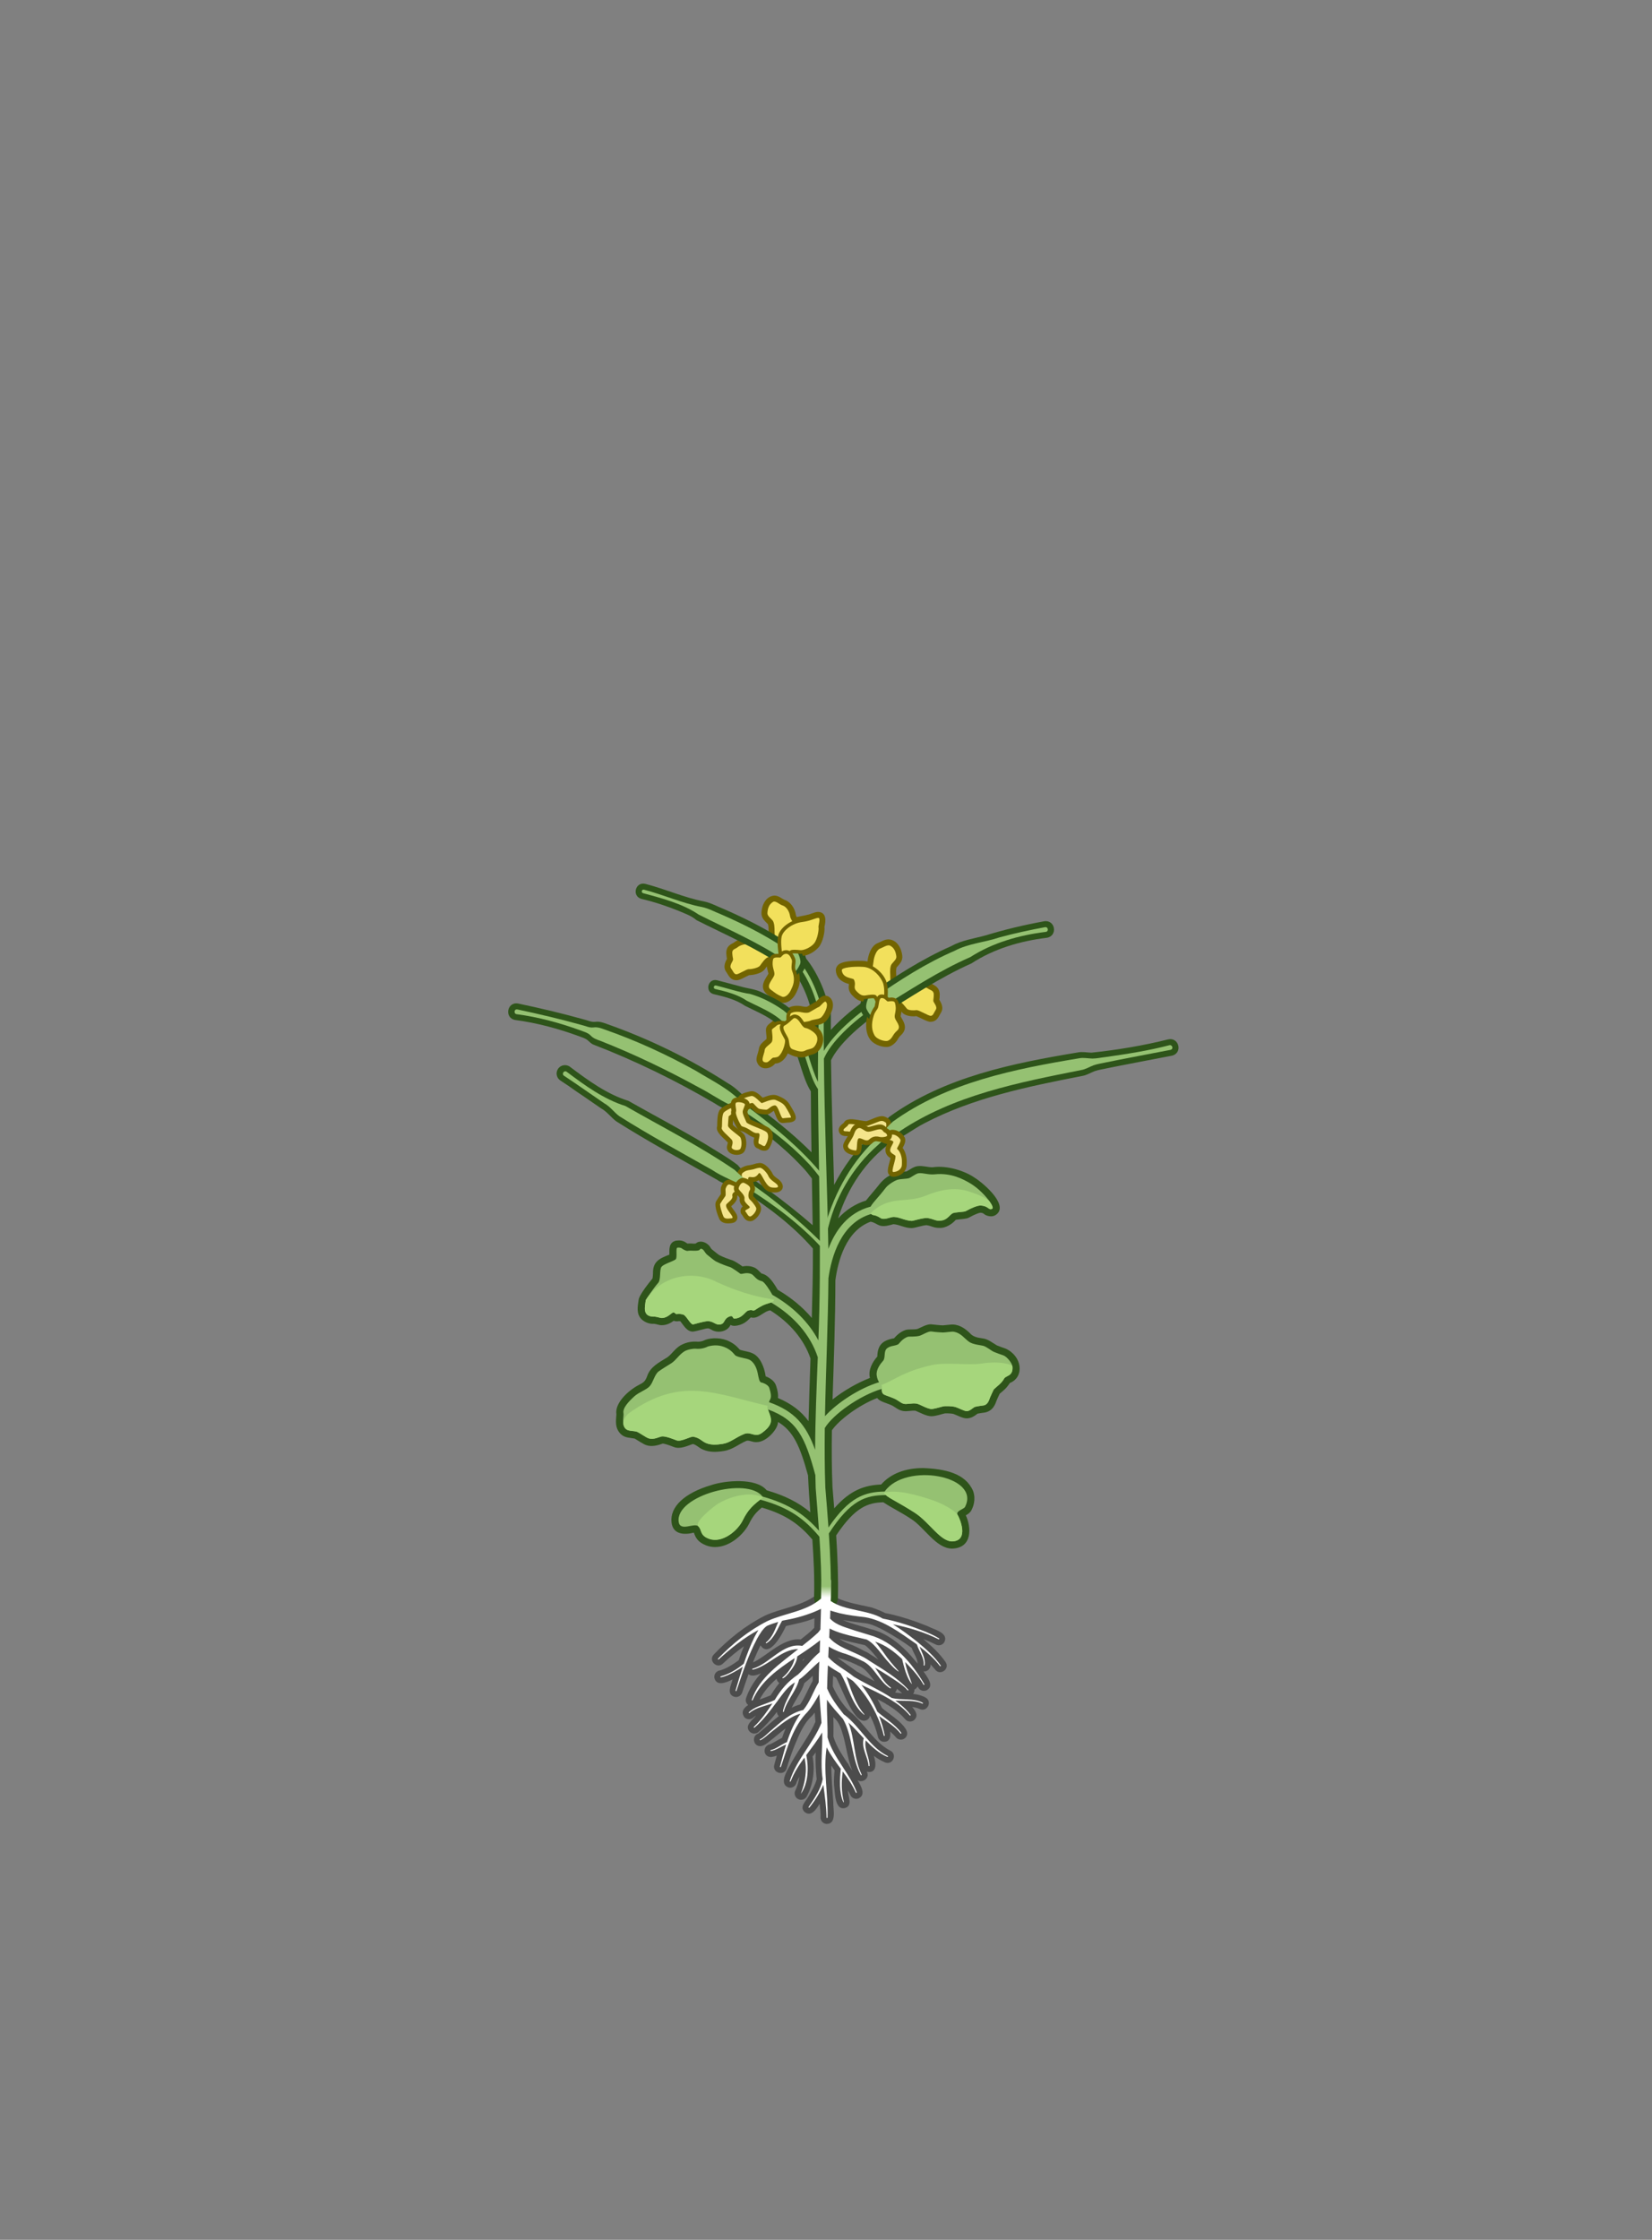 <?xml version="1.0" encoding="UTF-8"?>
<svg id="Layer_2" data-name="Layer 2" xmlns="http://www.w3.org/2000/svg" xmlns:xlink="http://www.w3.org/1999/xlink" viewBox="0 0 346 469">
  <rect x="0" y="0" width="346" height="469" fill="#808080" stroke="none"/>
  <defs>
    <linearGradient id="linear-gradient" x1="173.018" y1="336.002" x2="173.018" y2="331.747" gradientUnits="userSpaceOnUse">
      <stop offset=".349" stop-color="#fff"/>
      <stop offset=".905" stop-color="#fff" stop-opacity="0"/>
    </linearGradient>
  </defs>
  <g id="CASE_12_Plants_LH_WH_CL" data-name="CASE 12 Plants LH WH CL">
    <g id="Day_28" data-name="Day 28">
      <g id="rectangle">
        <rect width="346" height="469" fill="none"/>
      </g>
      <g id="ROOTS_Back" data-name="ROOTS Back">
        <path d="m198.054,348.03c-1.345-1.926-2.955-3.37-4.676-4.819.897.343,1.771.718,2.604,1.132.627.344,1.42.138,1.798-.478,1.013-2.016-2.266-2.666-3.467-3.354-2.945-1.173-5.786-2.14-8.914-2.75-.937-.466-1.908-.874-2.925-1.195-2.436-.545-5.126-.965-7.348-2.052.006-1.208.002-2.404-.029-3.562-.193-2.983-4.554-2.775-4.496.182.034.906.045,1.957.042,3.072-3.079,2.173-7.104,2.553-10.446,4.101-4.125,2.1-7.53,4.848-10.723,8.152-1.166,1.286.674,3.075,1.927,1.89,1.349-1.274,2.842-2.507,4.414-3.632-.171.432-.342.859-.516,1.267-.205.553-.4,1.108-.59,1.663-1.161.848-2.591,1.779-3.94,2.132-.746.105-1.272.806-1.148,1.555.442,1.927,2.711.873,3.811.327-.281,1.175-1.333,3.008.305,3.614.708.233,1.471-.153,1.704-.861.43-1.29.869-2.575,1.324-3.852.639.536,1.672.256,2.624-.189-1.342,1.505-2.458,3.198-3.143,5.228-.166.623.071,1.119.463,1.412-1.019.676-1.565,1.507-.804,2.566.513.536,1.364.554,1.9.041.146-.147.302-.261.543-.389-.703.96-2.477,2.024-1.37,3.324.5.553,1.355.596,1.908.095,1.396-1.262,2.694-2.68,3.836-4.19.012.372.162.669.387.883-1.483,1.144-2.83,2.444-4.27,3.63,0,0-.03.024-.034.026-1.412.448-1.103,2.739.551,2.624.755-.099,1.37-.656,1.92-1.088,1.031-.794,2.117-1.761,3.261-2.614-.271.646-.515,1.304-.739,1.97-.842.42-1.691.971-2.458,1.329-1.736.329-1.562,2.756.234,2.69.41-.059.776-.167,1.118-.3-.181.666-.36,1.332-.544,1.995-.374,1.688,2.098,2.341,2.608.694.447-1.517.991-3.093,1.582-4.592.957-2.29,1.898-4.754,3.695-6.38.209-.228.408-.474.602-.73.053.682.105,1.341.151,1.939-1.229,2.844-3.434,5.689-4.97,8.443-.603,1.269-2.931,4.435-.699,5.299.791.239,1.574-.301,1.723-1.095.177-.403.382-.785.586-1.169-.135,1.016-.413,2.006-.856,2.903-.318.647-.07,1.436.57,1.782.656.355,1.475.11,1.83-.545,1.365-2.567,1.73-5.507,1.224-8.344.219-.294.436-.591.656-.886-.101,1.881.005,3.776.198,5.658-.362,1.287-1.1,2.53-1.778,3.693-.588,1.05-1.888,2.059-.727,3.164,1.299.987,2.33-.425,3.129-1.751.114.97.219,1.962.191,2.765-.063.736.478,1.4,1.225,1.466,2.27.009,1.36-3.23,1.437-4.568-.165-2.386-.424-5.315-.408-7.654.161.231.322.464.479.702.066.095.137.193.205.289-.101,1.011-.18,2.127-.115,3.117.215,1.417.08,5.225,2.238,4.799,1.778-.487.661-2.455.674-3.692.167.301.341.602.481.905.273.674,1.041,1.019,1.73.757,1.578-.727.61-2.475-.197-3.83,1.041.732,2.652-.446,1.937-1.772,2.162.479,1.985-1.847,1.458-3.32.741.556,1.533,1.042,2.412,1.403,1.636.576,2.579-1.815.99-2.509-3.581-1.902-5.359-5.805-8.671-8.374-1.418-1.499-2.429-3.096-3.326-5.054.007-.757.043-1.465.082-2.193.207.122.415.241.623.36,1.238,2.161,4.027,10.778,6.688,8.713.237-.208.363-.486.415-.774.04.082.085.164.144.244.651,1.361,1.167,2.753,1.49,4.097.102.718.761,1.239,1.493,1.153.977-.113,1.231-.963,1.088-2.146.44.374.844.76,1.169,1.161.445.58,1.282.703,1.875.262,2.304-1.883-3.647-5.231-4.768-6.392-.3-.625-.607-1.226-.909-1.788.559.282,1.11.573,1.647.883.129.123.295.226.492.307,1.326.81,2.561,1.738,3.593,2.927.439.581,1.269.71,1.865.28.997-.848.481-1.866-.365-2.774.547.059,1.071.173,1.556.396,1.594.779,2.793-1.571,1.227-2.405-.849-.452-1.713-.647-2.577-.744.201-.255.311-.576.277-.918.023-.009.043-.012.067-.022.271-.143.468-.367.588-.625.035.055.077.11.111.165.321.669,1.131.967,1.808.638,1.735-.957-.017-2.884-.674-3.951.757.12,1.541-.532,1.489-1.452.32.34.632.684.92,1.037,1.037,1.431,3.184-.055,2.226-1.528Zm-39.23,14.962c.006-.003.004-.002.012-.006.086-.044.191-.063.287-.054-.107.011-.206.032-.298.06Zm16.342-28.074c-.011-.04-.028-.071-.04-.109,0-.005 0-.01 0-.015.014.041.03.077.04.123Zm4.43,15.176c-.064-.045-.128-.074-.192-.11-1.311-1.024-2.761-1.891-4.014-2.919.436.159.872.297,1.3.418.905.293,1.82.678,2.734,1.109.161.121.367.213.599.284.12.06.238.124.358.185,1.146.724,1.947,1.859,2.8,2.98-1.216-.643-2.43-1.273-3.584-1.948Zm-9.387,1.877c-1.027,1.798-1.566,3.4-2.643,4.944-.655.161-1.226.409-1.755.681.801-1.713,2.077-3.303,2.664-5.173.603-.463,1.187-.989,1.76-1.534-.014.365-.025.731-.025,1.082Zm-1.623-4.708c-.167.185-.332.368-.497.553.024-.089.049-.176.068-.269.144-.094.286-.189.429-.284Zm12.545-2.781c.23.153.495.359.737.607.764.743,1.434,1.565,2.106,2.391-.45-.283-.901-.567-1.351-.857-.076-.044-.152-.088-.228-.132-.378-.269-.812-.572-1.294-.737-1.029-.573-2.097-1.118-3.323-1.566-.712-.282-1.388-.628-1.967-1.02,1.657.53,3.54.89,5.32,1.316Zm-23.436,3.61c.482-1.216,1.01-2.409,1.591-3.574,1.902,2.896,4.719-2.701,5.327-4.039,2.006-.467,4.024-.816,5.97-1.633-.014.684-.029,1.348-.044,1.996-.765.842-1.849,1.674-2.834,2.451-2.069-.243-4.112.964-5.69,2.011-1.041.695-3.257,2.409-4.32,2.788Zm4.951,3.434c.07.354.277.68.573.894-.676.819-1.272,1.713-1.826,2.58-.575.249-1.417.532-2.292.866.875-1.678,2.111-3.086,3.546-4.34Zm15.142,18.108c-.078-.243-.214-.44-.385-.594-1.138-1.747-2.296-3.51-2.853-5.414.037-1.315.02-2.684-.016-4.069.937.761,1.395,1.71,1.78,2.944.904,2.652,1.119,5.586,2.178,8.266-.227-.378-.461-.756-.703-1.133Zm9.664-15.235c.207-.214.348-.49.394-.784.395.298.761.61,1.086.938-.499-.025-.993-.072-1.48-.155Zm3.347-7.678c-2.062-2.354-5.192-4.876-8.404-5.584-1.659-.582-4.045-1.096-5.865-1.926,1.465.288,2.958.475,4.406.64,1.555.13,2.891.869,4.334,1.6,1.872,1.046,3.84,2.252,5.675,3.606.454,1.251,1.221,2.177,1.25,3.299-.448-.544-.908-1.083-1.396-1.634Z" fill="#4c4c4c"/>
      </g>
      <path d="m244.651,217.641c-5.204,1.303-10.698,2.216-16.058,2.781-.929-.019-1.894-.241-2.793-.058-13.622,2.254-28.021,5.15-39.508,13.467-1.442,1.277-2.569,2.904-4.057,4.124-3.081,2.929-5.579,6.4-7.54,10.158-.237-8.727-.538-17.477-.648-26.094,1.433-3.023,5.433-6.956,10.75-10.511.861-.575,1.092-1.74.517-2.601-.575-.861-1.739-1.094-2.601-.517-3.555,2.377-6.509,4.86-8.699,7.265.001-1.252-.01-2.513.005-3.757-.011-.607-.226-1.067-.543-1.396-.974-4.348-3.929-10.313-7.571-12.437-2.149-1.204-3.998,1.96-1.89,3.239,2.836,1.654,5.566,7.664,5.993,11.042-.059,1.973-.097,3.944-.127,5.915-.515-1.441-2.005-2.541-3.368-1.431-.791.668-.891,1.851-.223,2.643,1.235,2.461,1.825,6.299,3.536,9.044.017,4.26.069,8.517.135,12.771-3.161-3.175-6.578-5.979-10.089-8.647-1.215-1.008-2.573-1.797-3.782-2.814-1.123-1.123-2.267-2.241-3.664-3.023-7.939-5.117-16.48-9.286-25.399-12.422-.775-.28-1.506-.542-2.359-.422-.864.093-1.553-.311-2.324-.483-4.559-1.278-9.145-2.363-13.778-3.338-2.383-.481-3.002,3.032-.659,3.44,4.551.598,8.998,1.804,13.306,3.373.703.292,1.46.437,2.057,1.033.305.28.605.565.952.718,8.83,3.402,17.396,7.591,25.56,12.385,1.257.89,2.755,1.348,4.14,1.983,5.156,3.106,10.011,6.892,14.122,11.299.651.653,1.351,1.548,2.002,2.398.051,2.936.116,6.452.161,9.778-2.986-2.602-6.079-5.041-9.253-7.349-2.215-1.649-4.611-2.983-6.443-5.246-2.198-1.682-4.607-3.012-6.925-4.47-5.292-3.144-10.672-5.963-15.961-8.965-4.5-1.401-8.422-4.263-12.173-7.081-.798-.668-2.03-.485-2.592.394-.527.812-.296,1.897.516,2.424,1.159.752,2.302,1.522,3.416,2.336,1.651,1.089,3.461,2.381,5.105,3.496,1.224.667,2.075,1.894,3.172,2.709,6.871,4.364,14.127,8.264,21.143,12.254,1.675,1.178,3.925,1.324,5.589,2.46,5.264,3.312,10.371,7.248,14.455,11.92.02,5.16-.099,9.501-.234,14.542-1.91-2.272-4.326-4.262-7.142-5.906-.921-1.563-1.853-3.053-3.387-3.412-.5-.422-.896-1.019-1.61-1.289-.717-.304-1.674-.341-2.372-.177-.625-.458-1.774-1.249-2.413-1.38-.185-.051-1.545-.535-2.385-.961-.256-.13-.941-.694-1.199-.906-.376-.321-.447-.295-.691-.68-.454-.934-2.076-1.807-3.107-.878-.158.017-.313.03-.374.032-.421-.024-.907-.074-1.325-.014-.09-.042-.194-.098-.245-.135-.737-.56-1.402-.579-2.184-.483-1.589.361-1.389,1.96-1.394,2.929-2.116.821-3.491,1.455-3.429,3.97-.018.316-.048.832-.111,1.04-.475.567-2.938,3.568-2.905,4.56-.001-.016-.001-.034 0-.054-.153,1.183-.587,2.876.674,4.067.688.619,1.647.968,2.557.902.517.031,1.04.299,1.604.289,1.127 0,1.977-.52,2.525-.924.3.12.724.153,1.066.069.109.004.225.016.311.031.724.888,1.376,2.174,2.654,2.167,1.002-.131,2.778-.72,3.059-.673.255-.017.341.029.704.216,1.382.913,3.471.469,4.099-.945.309.163.586.199.852.195,1.868-.13,2.704-1.082,3.397-1.776,1.505.467,2.609-1.251,4.065-1.471 0-0.0.001-0.0.001-0,4.135,2.596,7.073,6.103,8.434,10.068-.148,4.38-.296,8.764-.406,13.146-1.531-2.077-3.543-3.643-6.408-4.856.084-.631-.013-1.404-.389-2.571-.351-1.09-1.427-1.687-2.184-1.967-.279-1.966-1.176-4.14-2.753-4.823-.815-.396-1.84-.455-2.665-.755-.379-.436-.966-1.123-2.15-1.714-1.547-.821-3.724-.864-5.12-.327-.242.111-.708.362-1.499.369-1.044-.084-2.286.01-3.626.748-1.187.7-1.794,1.793-2.75,2.5-1.886,1.166-3.641,2.031-4.277,4.014-.396,1.026-.706,1.281-1.726,1.792-2.194,1.138-5.078,3.787-4.697,6.146-.064,1.253-.426,2.891,1.001,4.214.875.775,1.919.67,2.83.868.629.375,1.989,1.271,2.421,1.368,1.118.42,2.536.026,3.449-.324.111-.024,1.032.191,2.296.711,1.339.534,2.822-.219,4.027-.627.892.249,1.206.819,2.156,1.194,1.351.572,2.765.527,4.344.271,1.944-.322,3.048-1.443,4.763-2.143.631-.127,1.23.346,2.033.29,2.089.056,4.551-2.747,4.529-4.221,3.184,1.919,4.577,4.945,6.288,11.209.113,2.579.29,5.151.485,7.718-2.566-2.134-5.391-3.528-9.152-4.616-2.205-2.721-8.852-2.031-11.618-1.084-5.585,1.638-8.688,4.56-8.302,7.815.281,2.538,2.672,2.651,4.673,2.133.353.996.775,1.985,2.621,2.693.578.217,1.191.327,1.822.327,3.257,0,6.124-2.856,7.12-4.883.825-1.679,1.548-2.456,2.677-3.39,5.178,1.515,7.914,3.594,10.577,6.685.279,4.032.48,8.064.36,12.114.037,3.33,4.879,3.331,4.999.077.096-4.204-.085-8.642-.368-13.046,3.996-5.999,6.71-6.853,9.877-6.931,1.848,1.22,3.44,1.929,5.784,3.465,2.786,1.729,5.243,6.237,8.627,6.233,4.321-.123,4.003-4.522,2.86-6.97.419-.233.871-.508,1.145-1.003.337-.609,1.05-2.226.384-4.095-1.592-3.704-5.86-4.616-10.452-4.793-3.814 0-6.828,1.189-8.805,3.438-3.432.161-6.416,1.104-9.83,4.995-.12-1.509-.243-3.005-.364-4.466-.169-3.959-.18-7.915-.124-11.873,1.471-2.14,5.549-5.232,9.484-6.764.508.73,1.847,1.007,2.896,1.463.785.334,1.272.91,2.168,1.173.916.312,2.015-.061,2.944.023.998.39,2.28,1.173,3.408,1.156.925-.033,1.933-.409,2.778-.596.508-.046,1.709.054,1.786.118.85.303,1.906.929,2.782.925,1.031-.015,1.702-.574,2.266-.987.459-.102,1.029-.161,1.475-.229,1.802-.309,2.289-1.909,2.505-2.517.169-.413.46-1.027.651-1.429.877-.737,1.378-1.101,2.135-2.247,3.066-1.23,2.619-5.605-.9-7.204-.587-.202-1.184-.4-1.83-.673-.936-.527-1.843-1.366-3.122-1.48-.975-.135-1.888-.32-2.558-1.11-.735-.711-1.956-1.73-3.543-1.778-.469-.011-1.539.151-2.057.178-.4.011-1.888-.155-2.529-.222-.946-.009-1.938.603-2.773.964-.698.207-1.851.021-2.509.222-1.208.384-2.038,1.288-2.435,1.745-2.415.418-3.455,1.415-3.506,3.824-.946,1.052-1.98,2.782-1.549,4.478-2.708,1.053-5.519,2.685-7.827,4.513.266-8.292.58-16.622.59-24.951.526-3.988,2.184-10.367,7.368-12.276.84.132,1.224.562,1.989.822.938.26,1.963-.081,2.79-.301,1.205.05,2.42.837,3.835.815.753-.014,2.353-.612,3.15-.607,1.041.173,1.431.558,2.587.568,1.442.103,2.832-.914,3.512-1.701.779-.132,2.324-.155,2.76-.471,1.308-.727,2.161-.99,2.37-1.003.436.016.564.107.775.257.4.398,1.587.716,2.293.301,3.167-1.799-1.988-6.478-4.388-7.98-1.871-1.271-5.567-2.567-8.737-2.093-1.015-.009-1.98-.369-3.022-.243-.878.092-1.634.697-2.357,1.108-2.096.084-3.912.615-5.527,2.472-1.297,1.659-1.985,2.35-2.986,3.626-2.261.703-4.219,1.966-5.838,3.744,1.973-6.365,5.834-12.213,11.295-16.044,2.414-1.034,4.438-2.669,6.768-3.874,10.237-5.365,21.694-7.694,33.073-9.919.894-.139,1.725-.668,2.59-.999.869-.305,1.776-.406,2.664-.616,1.851-.395,11.387-2.217,13.502-2.621,2.355-.532,1.516-3.957-.779-3.412Z" fill="#2e541a"/>
      <g id="ROOTS">
        <path d="m197.024,348.737c-1.359-1.948-3.159-3.506-4.964-5.007-1.621-1.282-3.287-2.527-5.049-3.617,3.298.661,6.585,1.648,9.578,3.137.11.064.214-.105.103-.171-.901-.557-1.863-.995-2.832-1.404-2.908-1.166-5.859-2.167-8.951-2.748-3.202-1.909-7.973-1.593-10.937-3.705.036-1.4.058-2.796.053-4.186-.028-1.329-1.989-1.279-2.0.011.004,1.208-.01,2.428-.03,3.651-3.083,2.757-7.642,3.062-11.279,4.746-3.903,1.984-7.322,4.741-10.337,7.877-.093.097.064.226.144.138,2.515-2.279,5.279-4.528,8.322-6.151-.295.47-.552.969-.825,1.465-.881,1.813-1.601,3.689-2.242,5.593-1.383,1.151-3.083,2.197-4.823,2.647-.056.008-.096.06-.086.117.01.054.061.091.116.081.989-.174,1.865-.63,2.727-1.081.65-.371,1.275-.714,1.866-1.151-.543,1.658-1.035,3.333-1.521,5.004-.039.126.155.176.191.059,1.243-3.733,2.497-7.494,4.348-10.966.53-.914,1.163-2.038,2.036-2.627.767-.329,1.554-.602,2.356-.832-.636,1.502-1.199,3.274-2.554,4.285-.11.066-.006.239.103.171,1.662-1.037,2.331-3.092,3.255-4.682.09-.022.177-.055.267-.075,2.183-.371,4.305-.938,6.373-1.756.542-.239,1.041-.44,1.518-.686-.035,1.438-.077,2.878-.12,4.318-.141.236-.362.518-.531.694-1.046.967-2.156,1.869-3.28,2.754-4.037-.758-6.845,3.796-10.4,4.774-.125.026-.083.217.038.196,3.327-.73,5.987-4.304,9.518-4.307-3.688,3.005-8.168,5.908-9.728,10.639-.036.127.162.173.192.055,1.709-3.931,5.234-6.442,8.804-8.811-.271,1.511-1.38,3.123-2.508,4.035-.057.023-.094.084-.064.143.024.049.083.069.132.045.478-.235.767-.602,1.091-.95.852-1.071,1.758-2.218,1.89-3.631,1.668-1.098,3.272-2.158,4.779-3.363-.012.656-.047,1.53-.088,2.494-1.773,1.484-2.934,3.168-4.525,4.663-2.125,1.436-3.586,3.148-4.893,5.339-.359.182-.754.34-1.15.49-1.419.582-3.164.977-4.271,2.099-.086.094.063.227.147.135,1.314-1.142,3.154-1.414,4.797-2.006-1.155,1.742-2.331,3.445-3.897,4.92-.094.092.05.226.138.145,1.847-1.551,3.298-3.534,4.741-5.475.082-.04.121-.106.13-.174,1.064-1.409,2.063-2.923,3.594-3.821-.625,2.067-2.13,3.945-2.517,6.094-.017.125.177.152.197.03.657-2.44,2.566-4.232,3.205-6.721.142-.097.285-.189.426-.293,1.313-1.052,2.531-2.382,3.794-3.462-.068,1.595-.127,3.2-.12,4.339-1.187,1.979-1.797,4.081-3.24,5.802-2.743.601-4.806,2.629-6.861,4.39-.582.479-1.477,1.446-2.139,1.724-.163.021-.14.237.017.199.834-.364,1.6-1.181,2.306-1.709,1.851-1.435,3.81-3.212,6.108-3.832-1.29,1.81-2.16,3.846-2.846,5.956-1.168.455-2.192,1.398-3.376,1.674-.129.015-.101.217.026.198,1.172-.244,2.106-.941,3.186-1.375-.478,1.532-.876,3.092-1.29,4.619-.031.128.165.167.194.049,1.343-3.974,2.534-8.43,5.551-11.468.992-1.106,1.736-2.462,2.493-3.758.13,1.878.321,4.263.455,6.013-1.699,4.267-5.293,7.763-6.643,12.201-.03.124.164.165.193.047.69-1.809,1.741-3.409,2.874-4.964.666,2.622.141,5.178-.75,7.589,1.552-2.161,1.691-5.455,1.138-8.115,1.15-1.549,2.34-3.08,3.328-4.739.124,3.237-.405,6.513.105,9.752-.344,2.053-1.756,4.14-2.945,5.849-.081.1.075.222.155.127,1.184-1.455,2.182-3.052,2.935-4.767.29,2.283.638,4.557.667,6.845-.016.135.192.141.199.018.171-4.924-.937-9.806-.17-14.705.804,1.605,1.879,3.046,2.955,4.491-.232,2.284-.369,4.986.555,7.034.054-.013.086-.068.073-.121-.524-2.104-.525-4.235-.22-6.364,1.035,1.402,2.034,2.832,2.744,4.444.05.12.23.043.186-.073-.671-1.82-1.755-3.5-2.845-5.175-.015-.06-.04-.106-.088-.135-1.299-1.995-2.587-3.989-3.185-6.205.058-2.625-.186-5.229-.111-7.87.989,1.438,2.128,2.652,3.358,4.043,2.054,3.593,1.717,8.089,3.728,11.727.065.114.234.005.173-.1-1.666-3.375-1.395-7.386-2.769-10.884,1.14,1.016,2.17,2.194,3.234,3.328-.024.029-.056.048-.065.094-.468,2.003.906,3.732,1.048,5.611.001.129.198.132.2.004-.019-1.813-1.188-3.506-.796-5.303,1.339,1.395,2.758,2.683,4.538,3.456.123.044.188-.146.069-.188-3.811-1.899-5.693-6.024-9.024-8.603-.048-.04-.098-.065-.147-.078-1.357-1.725-2.639-3.361-3.521-5.468.035-1.607.091-3.216.161-4.828.748.56,1.712,1.134,2.63,1.663,1.704,2.734,2.372,6.669,4.98,8.694.041-.037.043-.101.006-.141-1.114-1.256-1.858-2.78-2.471-4.335-.49-1.177-.799-2.356-1.286-3.51.759.443,1.362.821,1.581,1.082,1.819,1.882,3.393,4.128,4.569,6.543.007.027.021.052.04.078.719,1.49,1.286,3.044,1.661,4.617.017.133.213.098.199-.026-.264-1.381-.674-2.737-1.185-4.057,1.568,1.154,3.266,2.115,4.495,3.656.079.102.235-.02.16-.12-1.304-1.805-3.302-2.953-4.943-4.381-.022-.025-.047-.039-.071-.052-.871-2.011-2.005-3.914-3.348-5.636,2.014.943,4.041,1.883,5.981,3.015.031.048.079.073.136.083,1.5.903,2.895,1.952,4.022,3.302.079.104.233-.019.161-.119-.908-1.176-2.007-2.138-3.192-2.996,1.833.15,3.954-.179,5.651.646.116.058.204-.12.091-.178-1.978-1.068-4.416-.462-6.497-1.012-2.503-1.659-5.351-2.896-7.866-4.407-.01-.008-.023-.009-.034-.016-1.748-1.435-3.941-2.474-5.392-4.125.035-.732.069-1.464.106-2.196,1.256.782,2.968,1.394,3.514,1.509,1.304.45,2.579,1.011,3.83,1.635,2.289,1.254,3.276,4.247,5.541,5.592.11.062.206-.11.1-.173-1.449-1.044-2.246-2.711-3.281-4.15,1.681.968,3.314,2.025,4.893,3.093.678.502,1.398,1,1.914,1.638.081.101.229-.025.157-.122-2.304-2.547-5.355-4.26-8.226-6.098-.334-.241-.691-.46-1.063-.665-.027-.014-.047-.034-.075-.048-.011-.004-.02-.002-.031-.006-2.419-1.31-5.431-2.058-7.18-4.109.031-.632.059-1.262.088-1.893,1.61.884,4.217,1.472,4.992,1.67,0,0,2.044.473,2.78.643,1.902,1.018,3.157,3.312,4.638,4.834.581.653,1.188,1.298,1.912,1.812.044.029.105.021.138-.021-1.333-1.496-2.062-2.297-3.313-4.118-.545-.685-1.041-1.421-1.619-2.068,2.164.704,3.97,2.067,5.659,3.657.001.005-.004.009-.003.015.381,1.607,1.015,4.101,2.082,5.248-.513-1.578-1.126-2.755-1.439-4.648,1.429,1.448,2.838,2.974,3.841,4.743.065.114.228.013.176-.094-2.596-4.435-6.373-8.926-11.527-10.319,0,0-2.986-.91-2.986-.91-1.738-.619-3.86-1.078-5.135-2.416-.027-.038-.067-.059-.099-.091.024-.57.039-1.137.059-1.706.623.238,1.306.374,1.931.571,1.703.4,3.563.631,5.29.825,3.975.65,7.364,3.269,10.629,5.506.093.071.185.145.278.216.444,1.473,1.573,2.729,1.414,4.314-.006.053.031.102.084.11.055.008.106-.029.114-.083.218-1.406-.602-2.65-1.065-3.915,1.562,1.219,3.082,2.516,4.279,4.087.078.113.232-.012.165-.113Z" fill="#fff"/>
      </g>
      <path d="m212.045,286.103c-.066-.639-1.112-2.031-1.921-2.309-.56-.193-1.232-.416-1.926-.709-.675-.285-1.347-.973-2.233-1.275-.343-.117-2.15-.251-2.979-.832-1.069-.75-1.708-1.888-3.297-2.135-.326-.051-1.8.176-2.201.17-.133-.002-1.685-.08-2.389-.211-.622-.116-1.914.724-2.466.889-.88.262-2.257.142-2.49.216-1.148.364-1.876,1.508-2.016,1.578-.826.41-1.559.249-2.316.823-.811.615-.277,1.998-.865,2.649-.552.61-1.485,1.828-1.328,3.017.081.613.252,1.066.498,1.449-4.193,1.277-8.772,4.311-11.329,7.117.174-9.629.639-19.27.723-28.907.635-4.524,2.648-11.601,8.95-13.436.125.126.279.209.45.232.922.122,1.502.68,1.778.75.679.173,1.485-.181,2.109-.314,1.206-.256,2.582.732,4.17.783.269.009,2.545-.738,3.393-.587,1.445.258,1.654.716,2.967.485,1.133-.199,1.662-1.271,2.251-1.522.5-.213,2.354-.237,2.645-.399,1.268-.706,2.519-1.212,3.125-1.191,1.722.06,1.642,1.035,2.44.684.706-.31-1.882-3.725-4.553-5.319-1.478-.882-4.008-2.251-7.435-1.908-1.406.141-2.398-.333-3.395-.225-.612.066-1.601.923-2.083,1.056-.47.13-1.61.122-2.29.3-.563.148-1.922.938-2.495,1.663-1.806,2.335-2.471,2.796-3.202,3.98-4.76,1.245-7.389,4.991-8.839,8.833-.223-12.963-.822-26.52-.936-39.84,1.468-3.354,5.65-7.549,11.403-11.396.406-.262-.015-.901-.417-.623-5.154,3.446-9.084,7.197-11.001,10.425-.025-2.77-.039-5.516-.026-8.193.001-.242-.175-.44-.407-.486-.747-3.809-3.481-9.992-6.962-12.022-.417-.252-.802.408-.378.647,3.569,2.082,6.312,8.811,6.737,12.301-.158,4.697-.207,9.445-.196,14.22-.772-1.565-1.313-3.308-1.771-4.781-.496-1.387-1.142-4.294-2.06-3.774-.158.134-.178.37-.044.529,1.464,2.391,2.02,6.805,3.882,9.539.141,17.647.773,35.211.086,52.626-2.013-3.809-5.327-7.102-9.635-9.533-.52-.952-1.542-2.516-2.073-2.814-.138-.077-.664-.15-1.09-.462-.479-.351-.873-.947-1.268-1.101-1.235-.481-1.98.223-2.367-.106-.1-.085-1.766-1.295-2.177-1.38-.247-.051-1.795-.602-2.761-1.092-.553-.281-1.585-1.196-1.805-1.353-.622-.444-.751-1.153-1.244-1.315-.421-.139-.351.248-.666.301-.784.191-1.569-.028-2.298.107-.248.066-.963-.298-1.199-.499-.266-.228-.817-.195-.946-.17-.421.082.05,2.135-.38,2.456-.639.476-2.354.898-2.924,1.529-.504.558-.097,2.706-.732,3.401-.875.957-2.594,3.515-2.591,3.589-.146,1.376-.783,3.409,1.617,3.471.656-.05,1.321.282,1.728.284,1.275.008,2.074-1.182,2.466-1.168.323.012.437.482.847.33.142-.052,1.057-.006,1.371.212.611.422,1.422,2.089,1.918,1.961.277-.071,2.107-.597,2.879-.661,1.369-.113,1.741.909,2.839.661,1.021-.23.575-1.179,1.941-1.681.73-.268.572.51.962.48,1.767-.136,2.195-1.475,2.888-1.693,1.022-.321.836.224,1.44-.118.691-.53,2.208-1.316,3.363-1.571,4.837,2.861,8.273,6.873,9.77,11.461-.247,6.46-.53,12.926-.554,19.394-1.855-5.145-4.251-8.083-9.673-9.99.192-.703.79-.743.068-2.983-.232-.72-1.463-1.115-1.655-1.136-.448-.05-.572-.997-.791-2.048-.321-1.543-1.095-2.419-1.71-2.713-.708-.338-1.897-.385-2.828-.823-.307-.144-.7-1.013-2.004-1.654-1.366-.658-2.575-.634-3.816-.317-.181.084-1.241.653-2.682.481-.316-.038-1.624.139-2.293.554-1.135.705-1.728,1.839-2.726,2.485-.483.312-2.105,1.287-2.677,1.725-.849.65-1.106,2.229-1.86,3.085-.666.756-2.285,1.268-3.216,2.124-1.197,1.1-2.485,2.43-2.281,3.528.123.665-.482,2.445.511,3.32.548.483,1.677.318,2.386.597.373.147,1.835,1.175,2.335,1.338,1.165.378,2.243-.334,2.827-.391.815-.08,2.523.621,3.001.808,1.046.409,2.937-.873,3.61-.738,1.374.275,1.66.915,2.615,1.322,1.019.434,2.17.388,3.516.17,1.569-.253,2.625-1.312,4.435-2.051,1.497-.611,2.279.889,3.824-.284,2.462-1.807,1.934-2.836,1.219-4.874,6.098,2.231,7.77,5.798,9.915,13.769.021.902.032,1.805.067,2.707.231,2.98.481,5.954.692,8.928-2.882-3.254-6.041-5.547-11.816-7.16-3.246-4.242-18.238-.215-17.581,5.236.265,2.233,3.286.153,4.128,1.003.804.811.239,1.859,2.203,2.596,2.792,1.048,6.023-1.685,7.068-3.813,1.103-2.246,2.1-3.127,3.679-4.381,6.229,1.689,9.375,4.157,12.402,7.764.282,4.231.47,8.463.379,12.71.001,1.312,1.957,1.345,2.0.031.099-4.312-.097-8.889-.397-13.423,4.604-7.085,7.745-8.003,11.935-8.034.852.767,2.74,1.571,6.065,3.706,3.073,1.974,5.426,6.184,7.991,5.988,3.371-.257,1.442-4.78.986-5.529-.498-.819,1.282-1.212,1.533-1.666,3.409-6.577-12.503-9.436-16.821-3.244-4.175.078-7.411,1.132-11.77,7.537-.2-2.85-.435-5.672-.66-8.386-.148-4.144-.16-8.292-.111-12.443,1.726-2.854,7.26-6.799,11.94-8.199-.091,1.463.819,1.218,2.48,1.975.896.359,1.397.935,2.043,1.13.694.209,1.745-.174,2.736-.024.733.111,2.423,1.261,3.34,1.128.917-.134,2.179-.575,2.525-.583.283-.006,1.434-.059,2.273.167.451.122,1.665.743,2.224.856.744.151,1.529-.784,1.899-.884.571-.154,1.375-.234,1.775-.298.974-.154,1.228-1.301,1.345-1.588.231-.567.623-1.377.809-1.768.468-.489,1.653-1.267,2.18-2.284.375-.652,1.942-.448,1.725-2.547Z" fill="#95c172"/>
      <g id="root_main_fade" data-name="root main fade">
        <path d="m173,336c-.551,0-.999-.446-1-.998-.001-.754.035-3.255.035-3.255l2,.029c0,0-.036,2.476-.035,3.222.001.553-.473,1.038-1,1.002Z" fill="url(#linear-gradient)"/>
      </g>
      <g id="leaf_1_right_hi" data-name="leaf 1 right hi">
        <path d="m185.107,312.544c2.972-.711,7.307.605,10.145,1.563,2.485.839,4.829,2.298,5.327,3.116.455.749,2.385,5.271-.986,5.529-2.564.196-4.917-4.014-7.991-5.988-4.053-2.603-5.998-3.227-6.495-4.22Z" fill="#a6d67c"/>
      </g>
      <g id="leaf_1_left_hi" data-name="leaf 1 left hi">
        <path d="m159.841,313.518c-3.635-1.618-8.366.542-9.837,1.61-1.247.905-4.577,3.63-3.735,4.48.804.811.239,1.859,2.203,2.596,2.792,1.048,6.023-1.685,7.068-3.813,1.242-2.528,2.345-3.324,4.301-4.873Z" fill="#a6d67c"/>
      </g>
      <g id="leaf_2_left_hi" data-name="leaf 2 left hi">
        <path d="m131.775,295.87c-1.189.931-1.666,2.497-.673,3.372.548.483,1.677.317,2.387.595.373.146,1.836,1.174,2.336,1.336,1.166.378,2.243-.335,2.827-.393.815-.081,2.524.62,3.002.806,1.046.408,2.936-.875,3.61-.741,1.374.274,1.66.914,2.616,1.32,1.019.434,2.17.386,3.517.168,1.569-.254,2.624-1.314,4.434-2.054,1.497-.612,2.28.887,3.823-.286,2.237-1.701,2.096-2.651,1.306-4.518-.31-.732-.273-.633-.181-1.095-10.971-2.561-18.157-6.24-29.002,1.489Z" fill="#a6d67c"/>
      </g>
      <g id="leaf_2_right_hi" data-name="leaf 2 right hi">
        <path d="m210.32,288.65c-.527,1.014-1.7,1.795-2.18,2.284-.186.392-.578,1.201-.809,1.768-.117.287-.371,1.434-1.345,1.588-.401.063-1.204.144-1.775.298-.37.1-1.155,1.035-1.899.884-.559-.113-1.773-.735-2.224-.856-.839-.226-1.99-.174-2.273-.167-.346.008-1.608.449-2.525.583s-2.607-1.017-3.34-1.128c-.991-.15-2.042.233-2.736.024-.645-.194-1.146-.771-2.043-1.13-1.064-.426-1.998-.73-2.168-.884-.626-.566-.073-1.581-.423-1.917,2.549-.847,4.442-2.767,10.48-4.137,3.079-.698,7.755.091,10.636-.353,3.819-.589,6.313.239,6.35.596.217,2.099-1.35,1.895-1.725,2.547Z" fill="#a6d67c"/>
      </g>
      <g id="leaf_3_left_hi" data-name="leaf 3 left hi">
        <path d="m135.25,272.228c-.149,1.392-.779,3.406,1.617,3.471.656-.05,1.321.282,1.728.284,1.275.008,2.074-1.182,2.466-1.168.323.012.437.482.847.33.142-.052,1.057-.006,1.371.212.611.422,1.422,2.089,1.918,1.961.277-.071,2.107-.597,2.879-.661,1.369-.113,1.741.909,2.839.661,1.021-.23.575-1.179,1.941-1.681.73-.268.572.51.962.48,1.767-.136,2.195-1.475,2.888-1.693,1.022-.321.836.224,1.439-.118.395-.224,1.227-.874,2.138-1.188.895-.309,1.772-.38,1.839-.969-2.323-.439-6.073-.986-11.923-3.672-5.006-2.629-11.695-1.425-14.951,3.751Z" fill="#a6d67c"/>
      </g>
      <g id="leaf_3_right_hi" data-name="leaf 3 right hi">
        <path d="m207.789,253.118c-.798.351-.718-.624-2.44-.684-.606-.021-1.856.486-3.125,1.191-.291.162-2.145.186-2.645.399-.589.251-1.118,1.323-2.251,1.522-1.313.23-1.522-.228-2.967-.485-.849-.151-3.124.596-3.393.587-1.588-.051-2.965-1.039-4.17-.783-.624.133-1.43.487-2.109.314-.276-.07-.856-.628-1.778-.75-.232-.031-.434-.171-.571-.382,4.028-3.917,7.385-1.959,11.538-3.684,5.872-2.438,8.76-.982,10.51-.372.718.25,2.53,1.094,2.871,1.577.567.803.813,1.425.53,1.55Z" fill="#a6d67c"/>
      </g>
      <g id="flower_5" data-name="flower 5">
        <g id="flower_5_back" data-name="flower 5 back">
          <path d="m182.136,205.761c-1.419,2.153-2.495,5.022-1.716,6.177,2.049,4.104,5.28,2.813,6.075-.334-.134-.858-.682-4.381-.808-5.193-.981-.18-2.569-.471-3.55-.651h0Z" fill="#2e541a"/>
          <path d="m186.124,196.697c-.867-.003-1.545.475-2.252.765-1.525.583-2.076,2.746-2.176,3.869-.65-.159-1.295-.146-1.966-.157-3.403,0-4.066.733-4.284.974-.289.32-.426.725-.384,1.14.199,1.992,1.938,2.54,2.744,2.751-.052.624-.245,1.336.647,2.333.621.662,1.406,1.338,2.522,1.338.558-.005,1.153-.185,1.76-.188.036.067.078.152.126.258-.085.395-.05.733-.301,1.033-1.293,1.717-1.55,4.92-.501,6.557.702,1.281,2.488,1.857,3.532,1.857,1.103.08,2.127-.989,2.458-1.649.181-.292.338-.544.659-.821,1.649-1.568.378-3.009-.073-3.952.026-.257.138-.671.177-1.002.5.859,1.941,1.117,3.123.972.858.333,2.36,1.257,3.022,1.181,1.38-.089,1.624-1.125,2.087-1.856.721-1.104.008-2.241-.301-2.746.035-.274.083-.624.075-1.192-.082-1.548-1.158-1.848-1.803-2.216-.698-.601-1.835-.408-2.658-.216-1.245-.548-2.934-1.437-3.957-1.388l-.11.002c-.195.008-.384.045-.568.104-.004-.16-.009-.298-.017-.412-.078-1.12.074-1.454.075-1.457.535-.626,1.312-1.266,1.196-2.453-.154-1.546-1.083-3.334-2.853-3.427h0Z" fill="#726400"/>
        </g>
        <g id="flower_5-2" data-name="flower 5">
          <g>
            <path d="m196.328,209.633c-.038-.061-.074-.116-.101-.165.043-.41.098-.662.091-1.3-.015-1.04-.825-1.429-1.26-1.638-.475-.238-.746-.524-1.343-.5-.474-.01-1.008.172-1.43.208-1.066-.424-2.815-1.429-3.885-1.398l-.089.002c-.365.016-.725.175-1.081.416-.003-.517-.007-.929-.025-1.188-.097-1.394.136-1.735.146-1.749.477-.611,1.224-1.148,1.127-2.137-.137-1.333-.873-2.874-2.356-2.987-.756-.001-1.424.478-2.078.734-1.448.594-1.785,2.723-1.947,4.074-.126.732-.256,1.489.149,2.593.448,1.22,1.395,3.937,1.404,3.965l.038.108c.045.061.202.271.249.336.005.367.016,1.112.022,1.476.274.021.87.067,1.14.087l.175.235.481-.246c.503-.106,1.635-.357,2.24-.304.137-.009.859.771,1.349,1.41.337.574,1.829.735,2.654.599.662.203,2.43,1.27,2.936,1.19,1.105-.08,1.251-.964,1.692-1.631.543-.824-.004-1.713-.298-2.191Z" fill="#726400"/>
            <path d="m195.482,209.616c-.036-.298.099-.617.087-1.436-.012-.82-.847-.876-1.324-1.251-.477-.375-1.478.083-2.0.059s-2.783-1.444-3.901-1.396c-.535.023-1.197.637-1.837,1.347-.036-1.086-.015-2.331-.049-2.817-.047-.676-.064-1.755.287-2.241s1.063-1.003.99-1.608c-.125-1.029-.458-1.821-1.346-2.286-.615-.199-1.4.395-2.085.648-.685.253-1.247,1.602-1.353,2.706s-.456,1.76,0,3c.456,1.24,1.409,3.977,1.409,3.977l.422.568c-.031.028-.064.06-.093.084l.012.82.798.061s2.131-.5,2.715-.311c.584.189,1.357,1.22,1.711,1.652.354.433,1.515.386,2.026.325.511-.061,2.479,1.208,2.995,1.189s.652-.683,1.054-1.293-.482-1.498-.518-1.796Z" fill="#f2e05c"/>
          </g>
          <g id="flower_pod_5" data-name="flower pod 5">
            <path d="m219.195,196.37c-5.545.682-11.033,2.293-15.735,5.361-6.718,2.99-12.518,6.954-18.875,10.806-2.771,1.562-5.28-2.351-2.688-4.212,5.326-3.728,11.175-7.507,17.247-10.175,2.313-1.288,4.77-1.597,7.27-2.281,4.009-1.23,8.155-2.209,12.285-2.964,2.366-.365,2.887,3.145.495,3.465h0Z" fill="#2e541a"/>
          </g>
          <g id="flower_pod_5-2" data-name="flower pod 5">
            <path d="m219.018,195.133c-5.567.685-11.069,2.242-15.809,5.285-6.645,2.888-12.519,6.848-18.742,10.608-1.367.784-2.645-1.191-1.341-2.108,5.264-3.674,10.88-7.276,16.844-9.844,2.877-1.534,6.332-1.752,9.402-2.804,3.14-.85,6.306-1.53,9.505-2.128.659-.116.83.912.141.99h0Z" fill="#95c172"/>
          </g>
          <g>
            <path d="m182.39,206.316c-.971,1.596-2.226,4.03-1.525,5.395,1.595,3.286,4.24,2.91,5.118-.146-.076-.486-.671-4.31-.736-4.725-.675-.124-2.182-.4-2.857-.524h0Z" fill="#2e541a"/>
            <path d="m182.771,207.148c-.702,1.195-1.722,3.274-1.238,4.221,1.331,2.642,2.942,2.37,3.681.136l-.626-4.024-1.817-.333Z" fill="#95c172"/>
          </g>
          <g>
            <path d="m179.73,201.674c-1.451,0-3.308.14-3.914.81-.193.214-.285.482-.258.755.229,1.876,1.8,2.154,2.689,2.398.209.876-.368,1.366.569,2.393.787.838,1.412,1.18,2.158,1.18.614-.012,1.387-.255,2.049-.172.268.326.65,1.455.829,1.976.584-.369,1.473-.931,2.055-1.299-.049-1.251.213-2.39-.175-3.866-.497-2.03-3.222-4.551-6.004-4.175h0Z" fill="#726400"/>
            <path d="m185.149,209.308c-.014-.582.197-2.03-.138-3.262-.343-1.261-2.046-3.454-4.176-3.588s-4.586.132-4.529.706c.176,1.765,2.349,1.581,2.529,1.941.588,1.176-.268,1.562.529,2.411s1.278,1.022,1.933.915,1.732-.276,2.121-.044.83,1.49.83,1.49l.9-.569Z" fill="#f2e05c"/>
          </g>
          <g>
            <path d="m184.693,208.232c-1.315-.028-1.275,1.615-1.509,2.509-1.298,1.657-1.746,4.748-.687,6.387.598,1.09,2.199,1.598,3.094,1.598.946.052,1.725-.837,2.033-1.413.195-.313.378-.609.758-.936,1.177-1.013.42-2.282.057-2.892-.305-.482-.363-.621-.222-1.191.242-1.185.491-3.853-2.086-3.368-.282-.27-.697-.69-1.438-.695h0Z" fill="#726400"/>
            <path d="m184.61,208.986c.779-.062,1.052.756,1.402.714s1.283-.226,1.432.293c.461,1.607-.203,2.335-.022,3.111s1.471,1.844.471,2.706c-1.018.877-.921,1.622-1.874,2.091-.561.276-2.364-.219-2.865-1.132-.495-.903-.788-2.148-.144-4.135.303-.936.707-1.141.882-1.647.214-.62.184-1.959.717-2.001Z" fill="#f2e05c"/>
          </g>
        </g>
      </g>
      <g id="flower_6" data-name="flower 6">
        <g id="flower_6_back" data-name="flower 6 back">
          <path d="m163.807,196.37c-.256.954-1.188,4.434-1.453,5.424,1.113,3.487,4.233,5.216,6.349.616.665-1.154-.382-3.748-1.927-5.856-.848-.053-2.12-.131-2.968-.184h0Z" fill="#2e541a"/>
          <path d="m162.171,187.532c-1.783.127-2.626,2.026-2.69,3.575-.044,1.223.781,1.779,1.358,2.413-.008-.001.149.344.136,1.418-.001.114.001.252.007.412-1.428-.309-3.244.664-4.634,1.054-.255.025-1.788.217-2.646.975-.562.328-1.597.657-1.588,2.203.025.568.093.914.144,1.186-.28.522-.926,1.699-.143,2.759.511.71.775,1.675,2.117,1.734.692.042,1.886-.744,2.675-1.072.483.001,2.518-.214,3.274-1.243.146-.203.235-.332.424-.585.07.612.243,1.025.342,1.516-.553,1.032-2.117,2.758-.325,4.301,1.222.88,1.989,1.63,3.438,1.817,1.055.012,2.165-.903,2.738-2.193.483-1.01,1.213-2.536.288-4.915-.177-.839.309-1.883-.25-2.744,1.581.264,3.297-.335,4.618-1.786.951-1.138,1.345-3.4,1.22-4.291.305-1.211.459-3.054-1.318-3.12-.407,0-.807.139-1.315.316-.806.361-2.154.521-3.176.763-.084-.159-.149-.305-.167-.426-.238-1.541-1.21-2.824-2.419-3.192-.646-.303-1.221-.881-2.108-.875h0Z" fill="#726400"/>
        </g>
        <g id="flower_6-2" data-name="flower 6">
          <g>
            <path d="m166.616,192.595c-.189-.324-.367-.63-.412-.92-.206-1.334-1.057-2.481-2.07-2.79-.736-.312-1.554-1.145-2.464-.76-1.164.589-1.623,1.763-1.689,3.012-.049.782.518,1.335.932,1.739.115.112.228.22.317.329.011.013.264.34.247,1.738-.003.26.017.672.044,1.188-1.496-.96-3.523.399-5.082.764-.161.017-1.644.187-2.404.858-.069.061-.191.122-.319.186-.4.2-1.145.573-1.1,1.62.029.638.1.885.166,1.292-.305.596-.89,1.484-.263,2.375.465.622.675,1.494,1.716,1.533.571.053,1.935-.862,2.606-1.074.6.011,2.322-.226,2.94-1.035.457-.673,1.122-1.48,1.278-1.49.582-.084,1.947.131,2.241.179l.494.218.161-.245c.266-.036.862-.116,1.133-.153-.016-.364-.048-1.109-.063-1.475.012-.019.183-.279.189-.287.085-.166,1.5-2.927,1.918-4.282.328-1.08-.138-1.879-.512-2.521Z" fill="#726400"/>
            <path d="m165.463,191.79c-.169-1.095-.849-1.974-1.548-2.187-.699-.213-1.372-1.012-1.974-.778-.861.515-1.146,1.326-1.212,2.36-.038.608.703,1.084,1.081,1.548.378.464.423,1.543.415,2.22-.006.487.087,1.729.114,2.815-.68-.672-1.376-1.247-1.912-1.24-1.119.016-3.387,1.059-3.906,1.112-.519.054-1.536.273-1.991.675-.455.402-1.201.394-1.166,1.212.035.819.188,1.129.169,1.429-.019.3-.851,1.237-.414,1.823.436.586.611,1.242,1.127,1.231.516-.011,2.087-1.106,2.601-1.074.514.032,1.996-.273,2.325-.726.329-.452,1.04-1.526,1.613-1.748.573-.222,2.729.154,2.729.154l.793-.107-.035-.819c-.031-.022-.065-.052-.098-.079l.388-.591s1.466-2.858,1.849-4.122c.384-1.264-.778-2.014-.947-3.109Z" fill="#f2e05c"/>
          </g>
          <g id="flower_pod_6" data-name="flower pod 6">
            <path d="m135.207,185.09c4.167,1.074,8.035,2.851,12.254,3.67,1.406.284,2.655.993,3.979,1.518,3.917,1.698,7.746,3.585,11.401,5.815,1.7,1.224,6.007,2.954,4.004,5.718-.778.948-2.167,1.083-3.119.346-5.523-3.743-11.915-6.484-17.869-9.496-1.092-.949-2.409-1.36-3.666-1.911-2.548-1.025-5.155-1.904-7.815-2.519-2.129-.554-1.314-3.713.831-3.142h0Z" fill="#2e541a"/>
          </g>
          <g id="flower_pod_6-2" data-name="flower pod 6">
            <path d="m134.892,186.3c4.062,1.045,8.006,2.841,12.093,3.617,1.393.278,2.629.982,3.94,1.501,3.873,1.678,7.666,3.547,11.276,5.75,1.205.754,2.394,1.489,3.557,2.454.425.353.483.983.131,1.408-.346.418-.959.478-1.381.153-5.653-3.855-12.087-6.599-18.175-9.677-3.341-2.282-7.753-3.428-11.629-4.48-.481-.107-.31-.871.189-.726h0Z" fill="#95c172"/>
          </g>
          <g>
            <path d="m164.184,196.894c-.144.536-1.147,4.28-1.305,4.87.99,2.941,3.472,4.555,5.365.444.604-1.361-.699-3.645-1.748-5.171-.599-.037-1.717-.106-2.313-.143h0Z" fill="#2e541a"/>
            <path d="m166.08,197.763c.77,1.153,1.907,3.17,1.478,4.143-1.549,3.359-3.038,1.981-3.891-.187l1.082-4.039,1.33.082Z" fill="#95c172"/>
          </g>
          <g>
            <path d="m171.356,191.446c-1.103.121-2.027.738-3.414.867-2.334.282-4.611,1.964-4.972,3.675-.301,1.474.089,3.135.126,4.518.602.334,1.523.845,2.127,1.179.149-.531.468-1.689.717-2.025.453-.093,1.362.035,1.8.055.932-0,2.493-.674,3.331-1.678.901-1.078,1.235-3.342,1.097-3.969.176-.864.595-2.588-.811-2.621h0Z" fill="#726400"/>
            <path d="m163.831,200.056c-.019-.582-.391-2.664-.127-3.913.27-1.279,2.209-2.829,4.328-3.085s3.436-1.254,3.567-.693-.251,1.471-.164,1.863-.192,2.433-.94,3.327-2.21,1.472-2.869,1.403-1.745-.176-2.12.078-.743,1.535-.743,1.535l-.931-.516Z" fill="#f2e05c"/>
          </g>
          <g>
            <path d="m164.665,198.962c-.803.007-1.233.494-1.499.78-3.062-.307-1.931,2.89-1.722,4.238-.473,1.051-2.027,2.543-.518,3.802,1.951,1.547,3.891,2.862,5.372-.092.485-1.029,1.182-2.361.322-4.621-.278-.743.214-1.651-.102-2.406-.166-.42-.723-1.716-1.853-1.701h0Z" fill="#726400"/>
            <path d="m164.688,199.712c-.781-.017-1.007.815-1.358.794s-1.293-.152-1.412.375c-.368,1.631.402,2.442.265,3.227s-1.849,2.275-.801,3.078c1.067.817,1.435,1.094,2.413,1.507.576.243,1.379-.385,1.826-1.325.442-.93,1.057-2.08.3-4.027-.357-.917.107-1.897-.096-2.392-.25-.606-.601-1.225-1.137-1.236Z" fill="#f2e05c"/>
          </g>
        </g>
      </g>
      <g id="flower_4" data-name="flower 4">
        <g id="flower_4_back" data-name="flower 4 back">
          <path d="m172.847,208.475c-.786-.011-1.366.69-1.93,1.257-.299.122-1.458.84-1.924,1.092-.424.037-.978-.124-1.376-.176-1.874-.227-3.644.427-3.408,2.645-1.177-.197-2.029.128-2.782.854-.363.261-.814.586-.962,1.165-.147.578.139,1.56.072,2.246-.643.596-1.514,1.096-1.62,2.217-.129.736-.651,1.787-.42,2.473.561,1.92,2.783,1.794,3.861.444,1.204-.004,2.158-1.011,2.645-2.123,1.163.678,2.901,1.222,4.199.535.762-.339,1.525-.264,2.269-1.094,1.474-1.652,1.289-4.057-.854-5.256.608-.124,1.261-.213,1.819-.518.927-.514,1.366-1.584,1.768-2.518.644-1.606.025-3.129-1.358-3.242h0Z" fill="#726400"/>
        </g>
        <g id="flower_4-2" data-name="flower 4">
          <g id="flower_pod_4" data-name="flower pod 4">
            <path d="m150.21,205.258l4.778,1.269c1.601.485,3.293.559,4.797,1.376,3.364,1.566,6.706,3.103,8.352,7.01.861,2.526-2.776,3.835-3.757,1.374-.37-.783-1.322-1.724-2.454-2.516-1.727-1.263-3.909-2.161-5.87-3.153-1.902-1.319-4.306-1.922-6.516-2.435-1.988-.428-1.315-3.406.671-2.925h0Z" fill="#2e541a"/>
          </g>
          <g id="flower_pod_4-2" data-name="flower pod 4">
            <path d="m149.968,206.357c1.688.393,5.386,1.57,7.055,1.745,2.375.673,4.585,1.78,6.657,3.188.911.53,4.866,4.127,2.881,5.131-.431.158-.907-.044-1.095-.455-1.681-3.291-5.831-4.769-9.007-6.398-1.96-1.341-4.374-1.946-6.66-2.48-.491-.098-.327-.858.168-.731h0Z" fill="#95c172"/>
          </g>
          <g>
            <path d="m173.319,209.118c-.792-.505-1.457.393-2.126,1.04-.233.071-1.572.903-2.012,1.133-.416.13-1.206-.09-1.626-.147-1.969-.168-3.173.325-2.799,2.759-.721-.2-2.092-.293-2.591.293-.393.391-1.077.657-1.215,1.239-.119.514.228,1.839.046,2.367-.526.565-1.531,1.091-1.58,2.009-.07.63-.625,1.75-.436,2.306.201.785.94,1.215,1.721,1.075.586-.096,1.021-.604,1.45-.984,2.414.016,3.406-3.759,2.935-5.635-.008-.237.183-1.07.392-1.723.362.067,1.164.262,1.616.118.91-.119,2.987-.438,3.06-.61.567-.177,1.501-.243,2.04-.558.751-.416,1.158-1.363,1.517-2.2.5-1.051.195-2.106-.392-2.48Z" fill="#726400"/>
            <path d="m164.746,214.677c-.457-.147-1.669-.34-2.045.044s-.962.657-1.024.899.334,2.055-.056,2.594-1.412,1.039-1.456,1.65c-.097,1.014-1.177,2.672.418,2.586.465-.074,1.112-.984,1.373-.985s.867-.076,1.083-.252c1.05-.913,1.682-3.202,1.328-4.426-.159-.394.38-2.109.38-2.109Z" fill="#f2e05c"/>
            <path d="m165.528,214.092c-.025-.237-.22-1.721.17-1.946.596-.344,1.403-.304,1.763-.259s1.501.366,2.07.066,1.773-1.066,1.99-1.116,1.137-1.261,1.381-1.098c.879.585-.383,3.024-1.069,3.401-.545.302-1.689.348-2.062.571s-2.651.458-2.905.54-1.336-.16-1.336-.16Z" fill="#f2e05c"/>
          </g>
          <g>
            <path d="m166.445,212.425c-1.069.072-1.49,1.225-2.473,1.654-1.449.837-.082,2.568.438,3.665.26.929.044,2.174,1.391,2.69.669.235,1.361.494,2.066.494.699.037,1.173-.379,1.818-.512.438-.113.984-.254,1.414-.738,1.99-2.33.162-4.594-2.269-5.164-.797-.749-.974-1.939-2.384-2.089h0Z" fill="#726400"/>
            <path d="m164.321,214.742c-.777.409.516,1.985.793,2.744s.038,1.924.935,2.239,1.829.672,2.56.277,1.453-.289,1.927-.824.895-1.548.498-2.324c-.387-.755-1.794-1.551-2.329-1.601s-1.057-1.092-1.334-1.427-.794-.907-1.255-.526-.977,1.01-1.795,1.441Z" fill="#f2e05c"/>
          </g>
        </g>
      </g>
      <g id="flower_pod_2" data-name="flower pod 2">
        <g>
          <path d="m184.663,233.715c-.979.041-2.189.741-3.201,1.055-1.311-.027-4.109-1.103-4.718.324-.464.408-1.393.938-.977,2.024.324.735,1.099.758,1.471.77.937-.037.494.572,1.573.61.599.046,2.828-.74,3.68-.885.539.138,1.231-.05,1.708-.212.445.202,1.393.632,1.843.836l.323-1.107c.588-2.017.113-2.623-.295-2.904-.36-.247-.795-.511-1.407-.511h0Z" fill="#726400"/>
          <path d="m181.682,235.759c.368-.152,1.595-.59,2.185-.839.802-.339,1.113-.229,1.636.131.355.244-.098,1.8-.098,1.8l-1.171-.531s-1.129.479-1.564.304-3.805,1.122-4.012.833c-.642-.895-1.801-.346-1.975-.741s.909-.813.988-1.234,3.677.416,4.012.278Z" fill="#f4e58c"/>
        </g>
        <g id="flower_pod_2-2" data-name="flower pod 2">
          <path d="m245.152,219.834c-2.114.403-11.584,2.213-13.436,2.608-.888.209-1.795.311-2.666.616-.866.331-1.698.86-2.595 1-13.154,2.614-26.737,5.255-38.002,12.817-1.519.893-3.304,1.525-4.547,2.868-5.434,4.744-9.203,11.298-10.686,18.364-.102.486-.854.321-.731-.17,1.785-7.141,5.29-13.895,10.609-19.058,1.429-1.199,2.517-2.79,3.918-4.028,11.343-8.202,25.511-11.015,39.002-13.255.896-.183,1.86.039,2.788.058.924-.007,1.812-.213,2.719-.312,4.468-.627,9.048-1.347,13.403-2.482.578-.153.958.784.223.975h0Z" fill="#95c172"/>
        </g>
        <g>
          <path d="m186.932,236.564c-.391,0-.67.123-.851.245-.587.215-1.31.393-1.674,1.029,0,0-.241.428-.241.428l.191.468c.223.568.84.661,1.458.829-.671,1.118-.398,2.342.7,2.937-.24,1.13-.933,2.789-.316,3.464.213.281.539.445.894.448.481 0,1.439-.184,2.1-.876.711-.744.709-1.414.707-1.953.051-1.037-.16-2.288-.846-3.226.391-.722.877-1.68.253-2.442-.485-.7-1.335-1.328-2.375-1.352h0Z" fill="#726400"/>
          <path d="m185.279,238.328c.198-.353,1.149-.522,1.344-.677.564-.311,1.534.29,1.91.898.362.442-.818,1.899-.641,2.033.633.478,1.043,1.665,1.01,2.698-.021.639.089,1.021-.433,1.567-.429.448-1.092.569-1.367.567-.61-.006.754-3.064.397-3.457-.16-.177-1.004-.5-1.056-1.017-.064-.633.681-1.485.663-1.828-.022-.404-1.905-.646-1.828-.783Z" fill="#f4e58c"/>
        </g>
        <g>
          <path d="m179.985,235.2l-0,1,0-1c-1.473.008-1.873,1.584-2.334,2.545-.837,1.333-1.034,1.731-1.053,2.128-.062.654.342,1.83,2.577,2.04,1.348.029,1.268-1.479,1.337-2.361.666.341,1.632.363,2.225-.23.134-.123.393-.361.804-.361.965.147,2.0.395,2.961-.42.683-.773.141-1.838-.741-2.297-.19-.332-.878-.846-1.467-.78-.733-.022-1.754.449-2.446.51-.587-.232-1.074-.784-1.864-.772h0Z" fill="#726400"/>
          <path d="m184.535,236.49c-.675-.185-2.137.601-2.876.466s-1.365-1.065-2.031-.65-.645,1.199-1.13,1.971-.892,1.446-.901,1.645-.028.805,1.634.992c.455.051.019-2.612.763-2.576s1.414.841,2.072.244c.159-.144.896-.876,2.112-.528.569.162,1.65-.026,1.632-.285-.026-.38-.441-.614-.635-.699-.153-.067-.321-.491-.641-.578Z" fill="#f4e58c"/>
        </g>
      </g>
      <g id="flower_pod_1" data-name="flower pod 1">
        <g id="flower_pod_1-2" data-name="flower pod 1">
          <path d="m108.371,211.374c4.568.965,9.091,2.033,13.588,3.292.763.17,1.445.571,2.301.475.845-.122,1.568.137,2.336.414,6.629,2.314,13.04,5.261,19.172,8.673,3.318,2.045,6.95,3.747,9.633,6.633,6.219,4.634,12.361,9.475,17.248,15.598.264.35-.233.897-.603.446-.855-1.073-1.987-2.576-2.95-3.519-3.676-3.923-8.035-7.196-12.508-10.149-1.273-.9-2.661-1.579-4.135-2.098-2.061-1.024-3.947-2.346-5.999-3.395-6.704-3.682-13.62-7.005-20.735-9.813-.757-.26-1.468-.507-2.037-1.126-.605-.598-1.369-.746-2.08-1.04-4.336-1.576-8.809-2.794-13.388-3.402-.65-.054-.584-1.132.157-.988h0Z" fill="#95c172"/>
        </g>
        <g>
          <path d="m165.343,231.2c-.67-1.047-1.621-1.402-2.468-1.777-1.01-.405-2.092.035-3.14.425-.716-.683-1.633-1.586-2.677-1.309-1.059.263-2.746.58-2.611,2.077-1.05.005-3.129,1.066-3.648,1.733-.566.644-.558,2.255-.594,3.481-.427,1.245,1.367,2.45,2.249,3.42-.101.493-.397,1.041-.026,1.666.595,1.125,3.003,1.256,3.555.045.482-.964.372-2.346.025-3.157-.246-.637-1.98-1.643-2.533-2.302.015-.299.054-.801.091-1.236l1.443-1.148.001.165,1.4-.816.587-.259-0-.037c.117-.052.236-.102.341-.142.389.42.732.778,1.08.975.496.283,1.831.354,2.004.354.691.033,1.136-.44,1.627-.779.501.977.74,2.629,1.97,2.573.612-.07,1.126-.105,1.341-.115,2.29-.298,1.12-1.946-.016-3.837Z" fill="#726400"/>
          <path d="m154.877,231.944c-.492-.189.434-.329-.421-.329-.741,0-2.543.931-2.868,1.348-.481.618-.303,2.832-.416,3.129-.212.557,1.228,1.614,2.022,2.485.591.649-.094,1.525.084,1.811.356.573,1.6.547,1.811.126.307-.613.273-1.68,0-2.316-.139-.324-2.62-1.884-2.62-2.502,0-.417.139-1.945.139-1.945l2.27-1.806Z" fill="#f4e58c"/>
          <path d="m157.323,229.504c.675-.185,1.822,1.273,2.198,1.475.11.059,2.129-1.003,2.951-.641.718.316,1.54.621,2.025,1.393s1.157,1.971,1.167,2.169-.027.063-1.689.25c-.455.051-.945-2.726-1.689-2.69s-1.202.704-1.665.878c-.201.075-1.504-.087-1.707-.202-.39-.223-1.002-1.008-1.215-1.157-.289-.202-1.9.664-1.707.579.076-.034-.928-.998-.405-1.417s1.576-.593,1.736-.636Z" fill="#f4e58c"/>
        </g>
        <g>
          <path d="m154.686,229.782c-1.88.004-1.719,1.507-1.505,2.738-.109.3-.207.927.68,2.749.567,1.165.855,1.422,1.248,1.531,1.295.326,1.724,1.086,2.878,1.412-.271.83-.202,2.063.847,2.309.617.485,1.795.738,2.29-.142.959-1.575,1.005-3.237.112-4.041-.516-.563-3.072-1.404-4.066-1.937-.173-.436-.587-1.206-.623-1.6.015-.071.14-.385.207-.554,1.046-1.972-1.231-2.492-2.068-2.465h0Z" fill="#726400"/>
          <path d="m156.017,231.231c-.198-.353-1.366-.577-1.801-.368s.115,1.494-.077,1.954c-.206.493,1.023,2.96,1.237,3.019,1.828.506,2.296,1.534,3.246,1.425,1.179-.135-.367,2.178.507,2.3.218.03.907.681,1.141.298.7-1.15.794-2.331.298-2.778-.72-.648-4.081-1.62-4.253-2.121-.183-.534-.799-1.587-.765-2.209.022-.404.545-1.383.468-1.52Z" fill="#f4e58c"/>
        </g>
      </g>
      <g id="flower_pod_3" data-name="flower pod 3">
        <g>
          <path d="m162.74,246.721c-.374-.276-.762-.561-.908-.912-.267-.639-1.51-2.328-2.716-2.287l-.083.006c-.999.089-1.104.309-1.919.43-1.662.173-2.931,1.022-2.745,2.382.007.119.024.326.014.479l-.854.391c-1.357-.672-2.235.481-2.477,1.293-.177.439-.063,1.025-.064,1.529-.368.507-.823,1.211-1.002,1.519-.569.977.673,3.691.687,3.716.484.934,1.629,1.003,2.708.817.448-.062.798-.319.961-.706.427-1.008-.739-1.913-1.201-2.795.537-.467,1.398-1.227,1.256-2.193.541-.278,1.434-.668,1.27-1.599.567.154,1.955.533,2.537.691-.062-.285-.415-1.743-.449-2.003.484-.021.869-.158,1.174-.351.531.957,1.192,2.146,2.273,2.443,2.973.688,3.622-1.523,1.539-2.85Z" fill="#726400"/>
          <path d="m160.908,246.194c-.234-.561-1.24-1.722-1.781-1.67-.942.09-1.023.317-1.888.427-.94.119-1.146.265-1.512.509-.522.348-.346.495-.343,1.247s-.299.891-.299.891l1.765.481c-.643-3.091.789-.469,2.015-2.318.466-.838,1.3,2.49,2.599,2.847.387.106,1.485.146,1.485-.124,0-.748-1.548-1.103-2.042-2.29Z" fill="#f4e58c"/>
          <path d="m152.967,248.064c-.577-.234-.829.399-.982.798-.114.298.124,1.339-.092,1.627-.368.491-.871,1.27-1.044,1.566s.458,2.293.699,2.731.781.435,1.696.309-1.849-2.234-1.013-3.039c.343-.33,1.3-1.016,1.167-1.566-.246-1.013,1.26-1.125,1.289-1.504.021-.276-1.472-.821-1.719-.921Z" fill="#f4e58c"/>
        </g>
        <g id="flower_pod_3-2" data-name="flower pod 3">
          <path d="m118.713,224.441c3.784,2.84,7.737,5.728,12.274,7.148,7.649,4.373,15.583,8.395,22.888,13.388,1.987,1.982,4.288,3.434,6.481,5.066,4.168,3.15,8.688,7.02,12.33,10.765.34.331-.187.896-.535.526-4.486-4.948-10.128-9.139-15.794-12.662-2.363-1.302-4.98-2.185-7.241-3.714-6.466-3.656-13.099-7.252-19.403-11.236-1.091-.81-1.934-2.033-3.151-2.696-2.803-1.902-5.614-3.92-8.442-5.778-.554-.364.034-1.255.593-.805h0Z" fill="#95c172"/>
        </g>
        <g>
          <path d="m155.656,246.649c-.927-.104-2.129,1.386-1.933,2.438.077.705.97,1.222,1.212,1.81-.129.69.197,1.256.621,1.736-.543.389-.642,1.301-.105,1.793.31.487.68,1.263,1.64,1.291.262-0.0.517-.073.757-.218.881-.53,1.899-1.902,1.436-2.998-.293-.678-1.109-1.682-1.509-2.001-0-.001-.059-.125.014-.511.022-.115.036-.138.079-.208,1.059-1.677-1.291-3.139-2.212-3.133h0Z" fill="#726400"/>
          <path d="m155.788,247.67c-.564-.181-1.138.872-1.077,1.263s1.371,1.221,1.21,2.106c-.097.534.441,1.019.999,1.538s-1.211.687-.758,1.146c.292.295.59,1.269,1.171.92s1.235-1.266,1.03-1.752-.936-1.382-1.154-1.557c-.247-.198-.59-.537-.403-1.53.132-.7.431-.523.267-1.165-.094-.367-.953-.862-1.286-.969Z" fill="#f4e58c"/>
        </g>
      </g>
    </g>
  </g>
</svg>